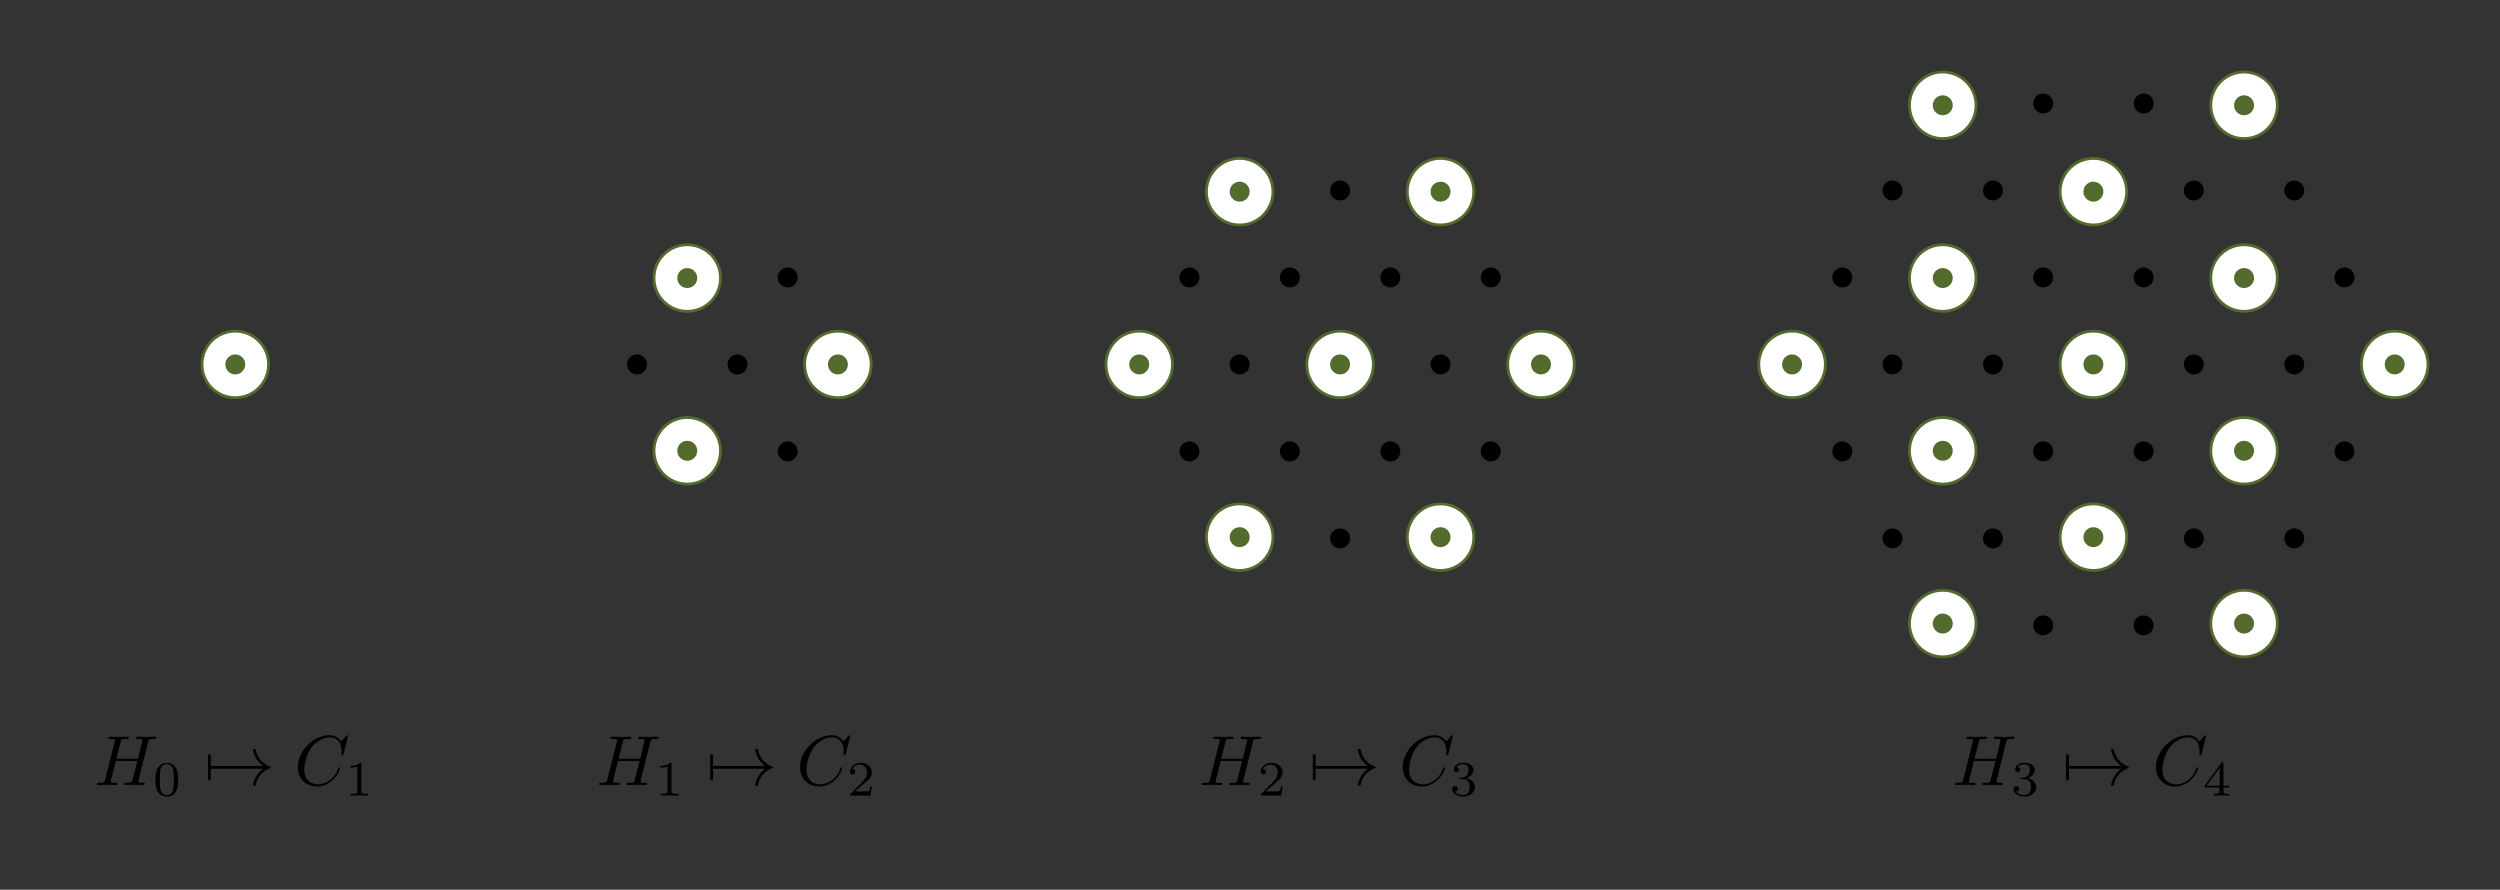 <?xml version="1.0" encoding="UTF-8"?>
<svg xmlns="http://www.w3.org/2000/svg" xmlns:xlink="http://www.w3.org/1999/xlink" width="352.785" height="125.552" viewBox="0 0 352.785 125.552">
<rect x="0" y="0" width="352.785" height="125.552" fill="#333333" stroke="none"/>
<defs>
<g>
<g id="glyph-0-0">
<path d="M 7.609 -6.047 C 7.703 -6.406 7.719 -6.5 8.438 -6.5 C 8.703 -6.5 8.781 -6.5 8.781 -6.703 C 8.781 -6.812 8.672 -6.812 8.641 -6.812 C 8.359 -6.812 7.641 -6.781 7.359 -6.781 C 7.078 -6.781 6.375 -6.812 6.078 -6.812 C 6 -6.812 5.891 -6.812 5.891 -6.609 C 5.891 -6.5 5.984 -6.5 6.172 -6.5 C 6.188 -6.5 6.375 -6.5 6.547 -6.484 C 6.734 -6.453 6.812 -6.453 6.812 -6.312 C 6.812 -6.281 6.812 -6.266 6.781 -6.125 L 6.188 -3.703 L 3.141 -3.703 L 3.734 -6.047 C 3.812 -6.406 3.844 -6.5 4.562 -6.5 C 4.828 -6.5 4.906 -6.5 4.906 -6.703 C 4.906 -6.812 4.797 -6.812 4.766 -6.812 C 4.484 -6.812 3.766 -6.781 3.484 -6.781 C 3.203 -6.781 2.5 -6.812 2.203 -6.812 C 2.125 -6.812 2.016 -6.812 2.016 -6.609 C 2.016 -6.5 2.109 -6.5 2.297 -6.5 C 2.312 -6.5 2.5 -6.5 2.672 -6.484 C 2.844 -6.453 2.938 -6.453 2.938 -6.312 C 2.938 -6.281 2.938 -6.25 2.906 -6.125 L 1.562 -0.781 C 1.469 -0.391 1.453 -0.312 0.656 -0.312 C 0.484 -0.312 0.391 -0.312 0.391 -0.109 C 0.391 0 0.516 0 0.531 0 C 0.812 0 1.516 -0.031 1.797 -0.031 C 2 -0.031 2.219 -0.016 2.438 -0.016 C 2.656 -0.016 2.875 0 3.078 0 C 3.156 0 3.281 0 3.281 -0.203 C 3.281 -0.312 3.188 -0.312 3 -0.312 C 2.625 -0.312 2.359 -0.312 2.359 -0.484 C 2.359 -0.547 2.375 -0.594 2.375 -0.656 L 3.062 -3.391 L 6.094 -3.391 C 5.688 -1.734 5.453 -0.781 5.406 -0.641 C 5.312 -0.312 5.125 -0.312 4.5 -0.312 C 4.359 -0.312 4.266 -0.312 4.266 -0.109 C 4.266 0 4.391 0 4.406 0 C 4.688 0 5.391 -0.031 5.672 -0.031 C 5.875 -0.031 6.094 -0.016 6.312 -0.016 C 6.531 -0.016 6.75 0 6.953 0 C 7.031 0 7.156 0 7.156 -0.203 C 7.156 -0.312 7.062 -0.312 6.875 -0.312 C 6.516 -0.312 6.234 -0.312 6.234 -0.484 C 6.234 -0.547 6.25 -0.594 6.266 -0.656 Z M 7.609 -6.047 "/>
</g>
<g id="glyph-0-1">
<path d="M 7.578 -6.922 C 7.578 -6.953 7.562 -7.031 7.469 -7.031 C 7.438 -7.031 7.422 -7.016 7.312 -6.906 L 6.625 -6.141 C 6.531 -6.281 6.078 -7.031 4.969 -7.031 C 2.734 -7.031 0.5 -4.828 0.5 -2.516 C 0.5 -0.875 1.672 0.219 3.203 0.219 C 4.062 0.219 4.828 -0.172 5.359 -0.641 C 6.281 -1.453 6.453 -2.359 6.453 -2.391 C 6.453 -2.5 6.344 -2.5 6.328 -2.5 C 6.266 -2.5 6.219 -2.469 6.203 -2.391 C 6.109 -2.109 5.875 -1.391 5.188 -0.812 C 4.5 -0.266 3.875 -0.094 3.359 -0.094 C 2.469 -0.094 1.406 -0.609 1.406 -2.156 C 1.406 -2.734 1.609 -4.344 2.609 -5.516 C 3.219 -6.219 4.156 -6.719 5.047 -6.719 C 6.062 -6.719 6.656 -5.953 6.656 -4.797 C 6.656 -4.391 6.625 -4.391 6.625 -4.281 C 6.625 -4.188 6.734 -4.188 6.766 -4.188 C 6.891 -4.188 6.891 -4.203 6.953 -4.391 Z M 7.578 -6.922 "/>
</g>
<g id="glyph-1-0">
<path d="M 3.594 -2.219 C 3.594 -2.984 3.5 -3.547 3.188 -4.031 C 2.969 -4.344 2.531 -4.625 1.984 -4.625 C 0.359 -4.625 0.359 -2.719 0.359 -2.219 C 0.359 -1.719 0.359 0.141 1.984 0.141 C 3.594 0.141 3.594 -1.719 3.594 -2.219 Z M 1.984 -0.062 C 1.656 -0.062 1.234 -0.25 1.094 -0.812 C 1 -1.219 1 -1.797 1 -2.312 C 1 -2.828 1 -3.359 1.094 -3.734 C 1.25 -4.281 1.688 -4.438 1.984 -4.438 C 2.359 -4.438 2.719 -4.203 2.844 -3.797 C 2.953 -3.422 2.969 -2.922 2.969 -2.312 C 2.969 -1.797 2.969 -1.281 2.875 -0.844 C 2.734 -0.203 2.266 -0.062 1.984 -0.062 Z M 1.984 -0.062 "/>
</g>
<g id="glyph-1-1">
<path d="M 2.328 -4.438 C 2.328 -4.625 2.328 -4.625 2.125 -4.625 C 1.672 -4.188 1.047 -4.188 0.766 -4.188 L 0.766 -3.938 C 0.922 -3.938 1.391 -3.938 1.766 -4.125 L 1.766 -0.578 C 1.766 -0.344 1.766 -0.25 1.078 -0.25 L 0.812 -0.25 L 0.812 0 C 0.938 0 1.797 -0.031 2.047 -0.031 C 2.266 -0.031 3.141 0 3.297 0 L 3.297 -0.25 L 3.031 -0.25 C 2.328 -0.25 2.328 -0.344 2.328 -0.578 Z M 2.328 -4.438 "/>
</g>
<g id="glyph-1-2">
<path d="M 3.516 -1.266 L 3.281 -1.266 C 3.266 -1.109 3.188 -0.703 3.094 -0.641 C 3.047 -0.594 2.516 -0.594 2.406 -0.594 L 1.125 -0.594 C 1.859 -1.234 2.109 -1.438 2.516 -1.766 C 3.031 -2.172 3.516 -2.609 3.516 -3.266 C 3.516 -4.109 2.781 -4.625 1.891 -4.625 C 1.031 -4.625 0.438 -4.016 0.438 -3.375 C 0.438 -3.031 0.734 -2.984 0.812 -2.984 C 0.969 -2.984 1.172 -3.109 1.172 -3.359 C 1.172 -3.484 1.125 -3.734 0.766 -3.734 C 0.984 -4.219 1.453 -4.375 1.781 -4.375 C 2.484 -4.375 2.844 -3.828 2.844 -3.266 C 2.844 -2.656 2.406 -2.188 2.188 -1.938 L 0.516 -0.266 C 0.438 -0.203 0.438 -0.188 0.438 0 L 3.312 0 Z M 3.516 -1.266 "/>
</g>
<g id="glyph-1-3">
<path d="M 1.906 -2.328 C 2.453 -2.328 2.844 -1.953 2.844 -1.203 C 2.844 -0.344 2.328 -0.078 1.938 -0.078 C 1.656 -0.078 1.031 -0.156 0.75 -0.578 C 1.078 -0.578 1.156 -0.812 1.156 -0.969 C 1.156 -1.188 0.984 -1.344 0.766 -1.344 C 0.578 -1.344 0.375 -1.219 0.375 -0.938 C 0.375 -0.281 1.094 0.141 1.938 0.141 C 2.906 0.141 3.578 -0.516 3.578 -1.203 C 3.578 -1.75 3.141 -2.297 2.375 -2.453 C 3.094 -2.719 3.359 -3.234 3.359 -3.672 C 3.359 -4.219 2.734 -4.625 1.953 -4.625 C 1.188 -4.625 0.594 -4.25 0.594 -3.688 C 0.594 -3.453 0.75 -3.328 0.953 -3.328 C 1.172 -3.328 1.312 -3.484 1.312 -3.672 C 1.312 -3.875 1.172 -4.031 0.953 -4.047 C 1.203 -4.344 1.672 -4.422 1.938 -4.422 C 2.25 -4.422 2.688 -4.266 2.688 -3.672 C 2.688 -3.375 2.594 -3.047 2.406 -2.844 C 2.188 -2.578 1.984 -2.562 1.641 -2.531 C 1.469 -2.516 1.453 -2.516 1.422 -2.516 C 1.406 -2.516 1.344 -2.5 1.344 -2.422 C 1.344 -2.328 1.406 -2.328 1.531 -2.328 Z M 1.906 -2.328 "/>
</g>
<g id="glyph-1-4">
<path d="M 3.688 -1.141 L 3.688 -1.391 L 2.906 -1.391 L 2.906 -4.5 C 2.906 -4.641 2.906 -4.703 2.766 -4.703 C 2.672 -4.703 2.641 -4.703 2.578 -4.594 L 0.266 -1.391 L 0.266 -1.141 L 2.328 -1.141 L 2.328 -0.578 C 2.328 -0.328 2.328 -0.25 1.75 -0.25 L 1.562 -0.25 L 1.562 0 C 1.922 -0.016 2.359 -0.031 2.609 -0.031 C 2.875 -0.031 3.312 -0.016 3.672 0 L 3.672 -0.25 L 3.484 -0.25 C 2.906 -0.25 2.906 -0.328 2.906 -0.578 L 2.906 -1.141 Z M 2.375 -3.938 L 2.375 -1.391 L 0.531 -1.391 Z M 2.375 -3.938 "/>
</g>
<g id="glyph-2-0">
<path d="M 0.953 -2.297 C 1 -2.297 1.219 -2.297 1.219 -2.5 C 1.219 -2.688 1 -2.688 0.953 -2.688 L 0.953 -4 C 0.953 -4.156 0.953 -4.344 0.75 -4.344 C 0.547 -4.344 0.547 -4.156 0.547 -4 L 0.547 -0.984 C 0.547 -0.828 0.547 -0.641 0.75 -0.641 C 0.953 -0.641 0.953 -0.828 0.953 -0.984 Z M 0.953 -2.297 "/>
</g>
<g id="glyph-2-1">
<path d="M 8.312 -2.297 C 7.766 -1.875 7.5 -1.469 7.422 -1.328 C 6.969 -0.641 6.891 -0.016 6.891 -0.016 C 6.891 0.109 7.016 0.109 7.094 0.109 C 7.25 0.109 7.266 0.094 7.312 -0.094 C 7.531 -1.062 8.125 -1.906 9.25 -2.359 C 9.375 -2.406 9.406 -2.422 9.406 -2.5 C 9.406 -2.562 9.344 -2.594 9.328 -2.609 C 8.875 -2.766 7.672 -3.266 7.297 -4.938 C 7.266 -5.062 7.25 -5.094 7.094 -5.094 C 7.016 -5.094 6.891 -5.094 6.891 -4.969 C 6.891 -4.953 6.984 -4.328 7.391 -3.656 C 7.594 -3.359 7.891 -3.016 8.312 -2.688 L 0.906 -2.688 C 0.734 -2.688 0.547 -2.688 0.547 -2.5 C 0.547 -2.297 0.734 -2.297 0.906 -2.297 Z M 8.312 -2.297 "/>
</g>
</g>
</defs>
<path fill-rule="nonzero" fill="rgb(0%, 0%, 0%)" fill-opacity="1" d="M 34.609 51.426 C 34.609 50.648 33.98 50.016 33.199 50.016 C 32.422 50.016 31.793 50.648 31.793 51.426 C 31.793 52.203 32.422 52.836 33.199 52.836 C 33.98 52.836 34.609 52.203 34.609 51.426 Z M 34.609 51.426 "/>
<path fill-rule="nonzero" fill="rgb(0%, 0%, 0%)" fill-opacity="1" d="M 105.477 51.426 C 105.477 50.648 104.844 50.016 104.066 50.016 C 103.289 50.016 102.66 50.648 102.66 51.426 C 102.66 52.203 103.289 52.836 104.066 52.836 C 104.844 52.836 105.477 52.203 105.477 51.426 Z M 105.477 51.426 "/>
<path fill-rule="nonzero" fill="rgb(0%, 0%, 0%)" fill-opacity="1" d="M 119.648 51.426 C 119.648 50.648 119.02 50.016 118.242 50.016 C 117.461 50.016 116.832 50.648 116.832 51.426 C 116.832 52.203 117.461 52.836 118.242 52.836 C 119.02 52.836 119.648 52.203 119.648 51.426 Z M 119.648 51.426 "/>
<path fill-rule="nonzero" fill="rgb(0%, 0%, 0%)" fill-opacity="1" d="M 112.562 39.152 C 112.562 38.371 111.934 37.742 111.152 37.742 C 110.375 37.742 109.746 38.371 109.746 39.152 C 109.746 39.93 110.375 40.559 111.152 40.559 C 111.934 40.559 112.562 39.93 112.562 39.152 Z M 112.562 39.152 "/>
<path fill-rule="nonzero" fill="rgb(0%, 0%, 0%)" fill-opacity="1" d="M 98.391 39.152 C 98.391 38.371 97.758 37.742 96.98 37.742 C 96.203 37.742 95.57 38.371 95.57 39.152 C 95.57 39.93 96.203 40.559 96.98 40.559 C 97.758 40.559 98.391 39.93 98.391 39.152 Z M 98.391 39.152 "/>
<path fill-rule="nonzero" fill="rgb(0%, 0%, 0%)" fill-opacity="1" d="M 91.305 51.426 C 91.305 50.648 90.672 50.016 89.895 50.016 C 89.117 50.016 88.484 50.648 88.484 51.426 C 88.484 52.203 89.117 52.836 89.895 52.836 C 90.672 52.836 91.305 52.203 91.305 51.426 Z M 91.305 51.426 "/>
<path fill-rule="nonzero" fill="rgb(0%, 0%, 0%)" fill-opacity="1" d="M 98.391 63.699 C 98.391 62.922 97.758 62.289 96.98 62.289 C 96.203 62.289 95.57 62.922 95.57 63.699 C 95.57 64.477 96.203 65.109 96.98 65.109 C 97.758 65.109 98.391 64.477 98.391 63.699 Z M 98.391 63.699 "/>
<path fill-rule="nonzero" fill="rgb(0%, 0%, 0%)" fill-opacity="1" d="M 112.562 63.699 C 112.562 62.922 111.934 62.289 111.152 62.289 C 110.375 62.289 109.746 62.922 109.746 63.699 C 109.746 64.477 110.375 65.109 111.152 65.109 C 111.934 65.109 112.562 64.477 112.562 63.699 Z M 112.562 63.699 "/>
<path fill-rule="nonzero" fill="rgb(0%, 0%, 0%)" fill-opacity="1" d="M 190.516 51.426 C 190.516 50.648 189.887 50.016 189.109 50.016 C 188.328 50.016 187.699 50.648 187.699 51.426 C 187.699 52.203 188.328 52.836 189.109 52.836 C 189.887 52.836 190.516 52.203 190.516 51.426 Z M 190.516 51.426 "/>
<path fill-rule="nonzero" fill="rgb(0%, 0%, 0%)" fill-opacity="1" d="M 204.691 51.426 C 204.691 50.648 204.059 50.016 203.281 50.016 C 202.504 50.016 201.871 50.648 201.871 51.426 C 201.871 52.203 202.504 52.836 203.281 52.836 C 204.059 52.836 204.691 52.203 204.691 51.426 Z M 204.691 51.426 "/>
<path fill-rule="nonzero" fill="rgb(0%, 0%, 0%)" fill-opacity="1" d="M 197.605 39.152 C 197.605 38.371 196.973 37.742 196.195 37.742 C 195.418 37.742 194.785 38.371 194.785 39.152 C 194.785 39.93 195.418 40.559 196.195 40.559 C 196.973 40.559 197.605 39.93 197.605 39.152 Z M 197.605 39.152 "/>
<path fill-rule="nonzero" fill="rgb(0%, 0%, 0%)" fill-opacity="1" d="M 183.43 39.152 C 183.43 38.371 182.801 37.742 182.02 37.742 C 181.242 37.742 180.613 38.371 180.613 39.152 C 180.613 39.93 181.242 40.559 182.02 40.559 C 182.801 40.559 183.43 39.93 183.43 39.152 Z M 183.43 39.152 "/>
<path fill-rule="nonzero" fill="rgb(0%, 0%, 0%)" fill-opacity="1" d="M 176.344 51.426 C 176.344 50.648 175.711 50.016 174.934 50.016 C 174.156 50.016 173.523 50.648 173.523 51.426 C 173.523 52.203 174.156 52.836 174.934 52.836 C 175.711 52.836 176.344 52.203 176.344 51.426 Z M 176.344 51.426 "/>
<path fill-rule="nonzero" fill="rgb(0%, 0%, 0%)" fill-opacity="1" d="M 183.43 63.699 C 183.43 62.922 182.801 62.289 182.02 62.289 C 181.242 62.289 180.613 62.922 180.613 63.699 C 180.613 64.477 181.242 65.109 182.02 65.109 C 182.801 65.109 183.43 64.477 183.43 63.699 Z M 183.43 63.699 "/>
<path fill-rule="nonzero" fill="rgb(0%, 0%, 0%)" fill-opacity="1" d="M 197.605 63.699 C 197.605 62.922 196.973 62.289 196.195 62.289 C 195.418 62.289 194.785 62.922 194.785 63.699 C 194.785 64.477 195.418 65.109 196.195 65.109 C 196.973 65.109 197.605 64.477 197.605 63.699 Z M 197.605 63.699 "/>
<path fill-rule="nonzero" fill="rgb(0%, 0%, 0%)" fill-opacity="1" d="M 218.863 51.426 C 218.863 50.648 218.234 50.016 217.453 50.016 C 216.676 50.016 216.047 50.648 216.047 51.426 C 216.047 52.203 216.676 52.836 217.453 52.836 C 218.234 52.836 218.863 52.203 218.863 51.426 Z M 218.863 51.426 "/>
<path fill-rule="nonzero" fill="rgb(0%, 0%, 0%)" fill-opacity="1" d="M 211.777 39.152 C 211.777 38.371 211.145 37.742 210.367 37.742 C 209.59 37.742 208.957 38.371 208.957 39.152 C 208.957 39.93 209.59 40.559 210.367 40.559 C 211.145 40.559 211.777 39.93 211.777 39.152 Z M 211.777 39.152 "/>
<path fill-rule="nonzero" fill="rgb(0%, 0%, 0%)" fill-opacity="1" d="M 204.691 26.875 C 204.691 26.098 204.059 25.469 203.281 25.469 C 202.504 25.469 201.871 26.098 201.871 26.875 C 201.871 27.652 202.504 28.285 203.281 28.285 C 204.059 28.285 204.691 27.652 204.691 26.875 Z M 204.691 26.875 "/>
<path fill-rule="nonzero" fill="rgb(0%, 0%, 0%)" fill-opacity="1" d="M 190.516 26.875 C 190.516 26.098 189.887 25.469 189.109 25.469 C 188.328 25.469 187.699 26.098 187.699 26.875 C 187.699 27.652 188.328 28.285 189.109 28.285 C 189.887 28.285 190.516 27.652 190.516 26.875 Z M 190.516 26.875 "/>
<path fill-rule="nonzero" fill="rgb(0%, 0%, 0%)" fill-opacity="1" d="M 176.344 26.875 C 176.344 26.098 175.711 25.469 174.934 25.469 C 174.156 25.469 173.523 26.098 173.523 26.875 C 173.523 27.652 174.156 28.285 174.934 28.285 C 175.711 28.285 176.344 27.652 176.344 26.875 Z M 176.344 26.875 "/>
<path fill-rule="nonzero" fill="rgb(0%, 0%, 0%)" fill-opacity="1" d="M 169.258 39.152 C 169.258 38.371 168.625 37.742 167.848 37.742 C 167.07 37.742 166.438 38.371 166.438 39.152 C 166.438 39.93 167.07 40.559 167.848 40.559 C 168.625 40.559 169.258 39.93 169.258 39.152 Z M 169.258 39.152 "/>
<path fill-rule="nonzero" fill="rgb(0%, 0%, 0%)" fill-opacity="1" d="M 162.172 51.426 C 162.172 50.648 161.539 50.016 160.762 50.016 C 159.984 50.016 159.352 50.648 159.352 51.426 C 159.352 52.203 159.984 52.836 160.762 52.836 C 161.539 52.836 162.172 52.203 162.172 51.426 Z M 162.172 51.426 "/>
<path fill-rule="nonzero" fill="rgb(0%, 0%, 0%)" fill-opacity="1" d="M 169.258 63.699 C 169.258 62.922 168.625 62.289 167.848 62.289 C 167.07 62.289 166.438 62.922 166.438 63.699 C 166.438 64.477 167.07 65.109 167.848 65.109 C 168.625 65.109 169.258 64.477 169.258 63.699 Z M 169.258 63.699 "/>
<path fill-rule="nonzero" fill="rgb(0%, 0%, 0%)" fill-opacity="1" d="M 176.344 75.973 C 176.344 75.195 175.711 74.566 174.934 74.566 C 174.156 74.566 173.523 75.195 173.523 75.973 C 173.523 76.754 174.156 77.383 174.934 77.383 C 175.711 77.383 176.344 76.754 176.344 75.973 Z M 176.344 75.973 "/>
<path fill-rule="nonzero" fill="rgb(0%, 0%, 0%)" fill-opacity="1" d="M 190.516 75.973 C 190.516 75.195 189.887 74.566 189.109 74.566 C 188.328 74.566 187.699 75.195 187.699 75.973 C 187.699 76.754 188.328 77.383 189.109 77.383 C 189.887 77.383 190.516 76.754 190.516 75.973 Z M 190.516 75.973 "/>
<path fill-rule="nonzero" fill="rgb(0%, 0%, 0%)" fill-opacity="1" d="M 204.691 75.973 C 204.691 75.195 204.059 74.566 203.281 74.566 C 202.504 74.566 201.871 75.195 201.871 75.973 C 201.871 76.754 202.504 77.383 203.281 77.383 C 204.059 77.383 204.691 76.754 204.691 75.973 Z M 204.691 75.973 "/>
<path fill-rule="nonzero" fill="rgb(0%, 0%, 0%)" fill-opacity="1" d="M 211.777 63.699 C 211.777 62.922 211.145 62.289 210.367 62.289 C 209.59 62.289 208.957 62.922 208.957 63.699 C 208.957 64.477 209.59 65.109 210.367 65.109 C 211.145 65.109 211.777 64.477 211.777 63.699 Z M 211.777 63.699 "/>
<path fill-rule="nonzero" fill="rgb(0%, 0%, 0%)" fill-opacity="1" d="M 296.816 51.426 C 296.816 50.648 296.188 50.016 295.41 50.016 C 294.629 50.016 294 50.648 294 51.426 C 294 52.203 294.629 52.836 295.41 52.836 C 296.188 52.836 296.816 52.203 296.816 51.426 Z M 296.816 51.426 "/>
<path fill-rule="nonzero" fill="rgb(0%, 0%, 0%)" fill-opacity="1" d="M 310.992 51.426 C 310.992 50.648 310.359 50.016 309.582 50.016 C 308.805 50.016 308.172 50.648 308.172 51.426 C 308.172 52.203 308.805 52.836 309.582 52.836 C 310.359 52.836 310.992 52.203 310.992 51.426 Z M 310.992 51.426 "/>
<path fill-rule="nonzero" fill="rgb(0%, 0%, 0%)" fill-opacity="1" d="M 303.902 39.152 C 303.902 38.371 303.273 37.742 302.496 37.742 C 301.719 37.742 301.086 38.371 301.086 39.152 C 301.086 39.93 301.719 40.559 302.496 40.559 C 303.273 40.559 303.902 39.93 303.902 39.152 Z M 303.902 39.152 "/>
<path fill-rule="nonzero" fill="rgb(0%, 0%, 0%)" fill-opacity="1" d="M 289.73 39.152 C 289.73 38.371 289.102 37.742 288.32 37.742 C 287.543 37.742 286.914 38.371 286.914 39.152 C 286.914 39.93 287.543 40.559 288.32 40.559 C 289.102 40.559 289.73 39.93 289.73 39.152 Z M 289.73 39.152 "/>
<path fill-rule="nonzero" fill="rgb(0%, 0%, 0%)" fill-opacity="1" d="M 282.645 51.426 C 282.645 50.648 282.012 50.016 281.234 50.016 C 280.457 50.016 279.824 50.648 279.824 51.426 C 279.824 52.203 280.457 52.836 281.234 52.836 C 282.012 52.836 282.645 52.203 282.645 51.426 Z M 282.645 51.426 "/>
<path fill-rule="nonzero" fill="rgb(0%, 0%, 0%)" fill-opacity="1" d="M 289.73 63.699 C 289.73 62.922 289.102 62.289 288.32 62.289 C 287.543 62.289 286.914 62.922 286.914 63.699 C 286.914 64.477 287.543 65.109 288.32 65.109 C 289.102 65.109 289.73 64.477 289.73 63.699 Z M 289.73 63.699 "/>
<path fill-rule="nonzero" fill="rgb(0%, 0%, 0%)" fill-opacity="1" d="M 303.902 63.699 C 303.902 62.922 303.273 62.289 302.496 62.289 C 301.719 62.289 301.086 62.922 301.086 63.699 C 301.086 64.477 301.719 65.109 302.496 65.109 C 303.273 65.109 303.902 64.477 303.902 63.699 Z M 303.902 63.699 "/>
<path fill-rule="nonzero" fill="rgb(0%, 0%, 0%)" fill-opacity="1" d="M 325.164 51.426 C 325.164 50.648 324.535 50.016 323.754 50.016 C 322.977 50.016 322.348 50.648 322.348 51.426 C 322.348 52.203 322.977 52.836 323.754 52.836 C 324.535 52.836 325.164 52.203 325.164 51.426 Z M 325.164 51.426 "/>
<path fill-rule="nonzero" fill="rgb(0%, 0%, 0%)" fill-opacity="1" d="M 318.078 39.152 C 318.078 38.371 317.445 37.742 316.668 37.742 C 315.891 37.742 315.258 38.371 315.258 39.152 C 315.258 39.93 315.891 40.559 316.668 40.559 C 317.445 40.559 318.078 39.93 318.078 39.152 Z M 318.078 39.152 "/>
<path fill-rule="nonzero" fill="rgb(0%, 0%, 0%)" fill-opacity="1" d="M 310.992 26.875 C 310.992 26.098 310.359 25.469 309.582 25.469 C 308.805 25.469 308.172 26.098 308.172 26.875 C 308.172 27.652 308.805 28.285 309.582 28.285 C 310.359 28.285 310.992 27.652 310.992 26.875 Z M 310.992 26.875 "/>
<path fill-rule="nonzero" fill="rgb(0%, 0%, 0%)" fill-opacity="1" d="M 296.816 26.875 C 296.816 26.098 296.188 25.469 295.41 25.469 C 294.629 25.469 294 26.098 294 26.875 C 294 27.652 294.629 28.285 295.41 28.285 C 296.188 28.285 296.816 27.652 296.816 26.875 Z M 296.816 26.875 "/>
<path fill-rule="nonzero" fill="rgb(0%, 0%, 0%)" fill-opacity="1" d="M 282.645 26.875 C 282.645 26.098 282.012 25.469 281.234 25.469 C 280.457 25.469 279.824 26.098 279.824 26.875 C 279.824 27.652 280.457 28.285 281.234 28.285 C 282.012 28.285 282.645 27.652 282.645 26.875 Z M 282.645 26.875 "/>
<path fill-rule="nonzero" fill="rgb(0%, 0%, 0%)" fill-opacity="1" d="M 275.559 39.152 C 275.559 38.371 274.926 37.742 274.148 37.742 C 273.371 37.742 272.738 38.371 272.738 39.152 C 272.738 39.93 273.371 40.559 274.148 40.559 C 274.926 40.559 275.559 39.93 275.559 39.152 Z M 275.559 39.152 "/>
<path fill-rule="nonzero" fill="rgb(0%, 0%, 0%)" fill-opacity="1" d="M 268.469 51.426 C 268.469 50.648 267.84 50.016 267.062 50.016 C 266.285 50.016 265.652 50.648 265.652 51.426 C 265.652 52.203 266.285 52.836 267.062 52.836 C 267.84 52.836 268.469 52.203 268.469 51.426 Z M 268.469 51.426 "/>
<path fill-rule="nonzero" fill="rgb(0%, 0%, 0%)" fill-opacity="1" d="M 275.559 63.699 C 275.559 62.922 274.926 62.289 274.148 62.289 C 273.371 62.289 272.738 62.922 272.738 63.699 C 272.738 64.477 273.371 65.109 274.148 65.109 C 274.926 65.109 275.559 64.477 275.559 63.699 Z M 275.559 63.699 "/>
<path fill-rule="nonzero" fill="rgb(0%, 0%, 0%)" fill-opacity="1" d="M 282.645 75.973 C 282.645 75.195 282.012 74.566 281.234 74.566 C 280.457 74.566 279.824 75.195 279.824 75.973 C 279.824 76.754 280.457 77.383 281.234 77.383 C 282.012 77.383 282.645 76.754 282.645 75.973 Z M 282.645 75.973 "/>
<path fill-rule="nonzero" fill="rgb(0%, 0%, 0%)" fill-opacity="1" d="M 296.816 75.973 C 296.816 75.195 296.188 74.566 295.41 74.566 C 294.629 74.566 294 75.195 294 75.973 C 294 76.754 294.629 77.383 295.41 77.383 C 296.188 77.383 296.816 76.754 296.816 75.973 Z M 296.816 75.973 "/>
<path fill-rule="nonzero" fill="rgb(0%, 0%, 0%)" fill-opacity="1" d="M 310.992 75.973 C 310.992 75.195 310.359 74.566 309.582 74.566 C 308.805 74.566 308.172 75.195 308.172 75.973 C 308.172 76.754 308.805 77.383 309.582 77.383 C 310.359 77.383 310.992 76.754 310.992 75.973 Z M 310.992 75.973 "/>
<path fill-rule="nonzero" fill="rgb(0%, 0%, 0%)" fill-opacity="1" d="M 318.078 63.699 C 318.078 62.922 317.445 62.289 316.668 62.289 C 315.891 62.289 315.258 62.922 315.258 63.699 C 315.258 64.477 315.891 65.109 316.668 65.109 C 317.445 65.109 318.078 64.477 318.078 63.699 Z M 318.078 63.699 "/>
<path fill-rule="nonzero" fill="rgb(0%, 0%, 0%)" fill-opacity="1" d="M 339.336 51.426 C 339.336 50.648 338.707 50.016 337.93 50.016 C 337.148 50.016 336.52 50.648 336.52 51.426 C 336.52 52.203 337.148 52.836 337.93 52.836 C 338.707 52.836 339.336 52.203 339.336 51.426 Z M 339.336 51.426 "/>
<path fill-rule="nonzero" fill="rgb(0%, 0%, 0%)" fill-opacity="1" d="M 332.25 39.152 C 332.25 38.371 331.621 37.742 330.844 37.742 C 330.062 37.742 329.434 38.371 329.434 39.152 C 329.434 39.93 330.062 40.559 330.844 40.559 C 331.621 40.559 332.25 39.93 332.25 39.152 Z M 332.25 39.152 "/>
<path fill-rule="nonzero" fill="rgb(0%, 0%, 0%)" fill-opacity="1" d="M 325.164 26.875 C 325.164 26.098 324.535 25.469 323.754 25.469 C 322.977 25.469 322.348 26.098 322.348 26.875 C 322.348 27.656 322.977 28.285 323.754 28.285 C 324.535 28.285 325.164 27.656 325.164 26.875 Z M 325.164 26.875 "/>
<path fill-rule="nonzero" fill="rgb(0%, 0%, 0%)" fill-opacity="1" d="M 318.078 14.602 C 318.078 13.824 317.445 13.191 316.668 13.191 C 315.891 13.191 315.258 13.824 315.258 14.602 C 315.258 15.379 315.891 16.012 316.668 16.012 C 317.445 16.012 318.078 15.379 318.078 14.602 Z M 318.078 14.602 "/>
<path fill-rule="nonzero" fill="rgb(0%, 0%, 0%)" fill-opacity="1" d="M 303.906 14.602 C 303.906 13.824 303.273 13.191 302.496 13.191 C 301.719 13.191 301.086 13.824 301.086 14.602 C 301.086 15.379 301.719 16.012 302.496 16.012 C 303.273 16.012 303.906 15.379 303.906 14.602 Z M 303.906 14.602 "/>
<path fill-rule="nonzero" fill="rgb(0%, 0%, 0%)" fill-opacity="1" d="M 289.73 14.602 C 289.73 13.824 289.102 13.191 288.32 13.191 C 287.543 13.191 286.914 13.824 286.914 14.602 C 286.914 15.379 287.543 16.012 288.32 16.012 C 289.102 16.012 289.73 15.379 289.73 14.602 Z M 289.73 14.602 "/>
<path fill-rule="nonzero" fill="rgb(0%, 0%, 0%)" fill-opacity="1" d="M 275.559 14.602 C 275.559 13.824 274.926 13.191 274.148 13.191 C 273.371 13.191 272.738 13.824 272.738 14.602 C 272.738 15.379 273.371 16.012 274.148 16.012 C 274.926 16.012 275.559 15.379 275.559 14.602 Z M 275.559 14.602 "/>
<path fill-rule="nonzero" fill="rgb(0%, 0%, 0%)" fill-opacity="1" d="M 268.469 26.875 C 268.469 26.098 267.84 25.465 267.062 25.465 C 266.285 25.465 265.652 26.098 265.652 26.875 C 265.652 27.652 266.285 28.285 267.062 28.285 C 267.84 28.285 268.469 27.652 268.469 26.875 Z M 268.469 26.875 "/>
<path fill-rule="nonzero" fill="rgb(0%, 0%, 0%)" fill-opacity="1" d="M 261.383 39.148 C 261.383 38.371 260.754 37.742 259.977 37.742 C 259.195 37.742 258.566 38.371 258.566 39.148 C 258.566 39.93 259.195 40.559 259.977 40.559 C 260.754 40.559 261.383 39.93 261.383 39.148 Z M 261.383 39.148 "/>
<path fill-rule="nonzero" fill="rgb(0%, 0%, 0%)" fill-opacity="1" d="M 254.297 51.426 C 254.297 50.648 253.668 50.016 252.887 50.016 C 252.109 50.016 251.48 50.648 251.48 51.426 C 251.48 52.203 252.109 52.836 252.887 52.836 C 253.668 52.836 254.297 52.203 254.297 51.426 Z M 254.297 51.426 "/>
<path fill-rule="nonzero" fill="rgb(0%, 0%, 0%)" fill-opacity="1" d="M 261.383 63.699 C 261.383 62.922 260.754 62.289 259.977 62.289 C 259.195 62.289 258.566 62.922 258.566 63.699 C 258.566 64.477 259.195 65.109 259.977 65.109 C 260.754 65.109 261.383 64.477 261.383 63.699 Z M 261.383 63.699 "/>
<path fill-rule="nonzero" fill="rgb(0%, 0%, 0%)" fill-opacity="1" d="M 268.469 75.973 C 268.469 75.195 267.84 74.566 267.062 74.566 C 266.281 74.566 265.652 75.195 265.652 75.973 C 265.652 76.75 266.281 77.383 267.062 77.383 C 267.84 77.383 268.469 76.75 268.469 75.973 Z M 268.469 75.973 "/>
<path fill-rule="nonzero" fill="rgb(0%, 0%, 0%)" fill-opacity="1" d="M 275.559 88.25 C 275.559 87.469 274.926 86.84 274.148 86.84 C 273.371 86.84 272.738 87.469 272.738 88.25 C 272.738 89.027 273.371 89.656 274.148 89.656 C 274.926 89.656 275.559 89.027 275.559 88.25 Z M 275.559 88.25 "/>
<path fill-rule="nonzero" fill="rgb(0%, 0%, 0%)" fill-opacity="1" d="M 289.73 88.25 C 289.73 87.469 289.102 86.84 288.32 86.84 C 287.543 86.84 286.914 87.469 286.914 88.25 C 286.914 89.027 287.543 89.656 288.32 89.656 C 289.102 89.656 289.73 89.027 289.73 88.25 Z M 289.73 88.25 "/>
<path fill-rule="nonzero" fill="rgb(0%, 0%, 0%)" fill-opacity="1" d="M 303.902 88.25 C 303.902 87.469 303.273 86.84 302.496 86.84 C 301.715 86.84 301.086 87.469 301.086 88.25 C 301.086 89.027 301.715 89.656 302.496 89.656 C 303.273 89.656 303.902 89.027 303.902 88.25 Z M 303.902 88.25 "/>
<path fill-rule="nonzero" fill="rgb(0%, 0%, 0%)" fill-opacity="1" d="M 318.078 88.25 C 318.078 87.469 317.445 86.84 316.668 86.84 C 315.891 86.84 315.258 87.469 315.258 88.25 C 315.258 89.027 315.891 89.656 316.668 89.656 C 317.445 89.656 318.078 89.027 318.078 88.25 Z M 318.078 88.25 "/>
<path fill-rule="nonzero" fill="rgb(0%, 0%, 0%)" fill-opacity="1" d="M 325.164 75.973 C 325.164 75.195 324.535 74.566 323.754 74.566 C 322.977 74.566 322.348 75.195 322.348 75.973 C 322.348 76.754 322.977 77.383 323.754 77.383 C 324.535 77.383 325.164 76.754 325.164 75.973 Z M 325.164 75.973 "/>
<path fill-rule="nonzero" fill="rgb(0%, 0%, 0%)" fill-opacity="1" d="M 332.25 63.699 C 332.25 62.922 331.621 62.289 330.84 62.289 C 330.062 62.289 329.434 62.922 329.434 63.699 C 329.434 64.477 330.062 65.109 330.84 65.109 C 331.621 65.109 332.25 64.477 332.25 63.699 Z M 332.25 63.699 "/>
<path fill-rule="nonzero" fill="rgb(100%, 100%, 100%)" fill-opacity="1" stroke-width="0.399" stroke-linecap="butt" stroke-linejoin="miter" stroke="rgb(32.999%, 42%, 17.999%)" stroke-opacity="1" stroke-miterlimit="10" d="M -122.863 -0.001 C -122.863 2.593 -124.968 4.695 -127.562 4.695 C -130.156 4.695 -132.257 2.593 -132.257 -0.001 C -132.257 -2.595 -130.156 -4.696 -127.562 -4.696 C -124.968 -4.696 -122.863 -2.595 -122.863 -0.001 Z M -122.863 -0.001 " transform="matrix(1, 0, 0, -1, 160.761, 51.425)"/>
<path fill-rule="nonzero" fill="rgb(32.999%, 42%, 17.999%)" fill-opacity="1" d="M 34.609 51.426 C 34.609 50.648 33.98 50.016 33.199 50.016 C 32.422 50.016 31.793 50.648 31.793 51.426 C 31.793 52.203 32.422 52.836 33.199 52.836 C 33.98 52.836 34.609 52.203 34.609 51.426 Z M 34.609 51.426 "/>
<path fill-rule="nonzero" fill="rgb(100%, 100%, 100%)" fill-opacity="1" stroke-width="0.399" stroke-linecap="butt" stroke-linejoin="miter" stroke="rgb(32.999%, 42%, 17.999%)" stroke-opacity="1" stroke-miterlimit="10" d="M -37.824 -0.001 C -37.824 2.593 -39.925 4.695 -42.519 4.695 C -45.113 4.695 -47.218 2.593 -47.218 -0.001 C -47.218 -2.595 -45.113 -4.696 -42.519 -4.696 C -39.925 -4.696 -37.824 -2.595 -37.824 -0.001 Z M -37.824 -0.001 " transform="matrix(1, 0, 0, -1, 160.761, 51.425)"/>
<path fill-rule="nonzero" fill="rgb(32.999%, 42%, 17.999%)" fill-opacity="1" d="M 119.648 51.426 C 119.648 50.648 119.02 50.016 118.242 50.016 C 117.461 50.016 116.832 50.648 116.832 51.426 C 116.832 52.203 117.461 52.836 118.242 52.836 C 119.02 52.836 119.648 52.203 119.648 51.426 Z M 119.648 51.426 "/>
<path fill-rule="nonzero" fill="rgb(100%, 100%, 100%)" fill-opacity="1" stroke-width="0.399" stroke-linecap="butt" stroke-linejoin="miter" stroke="rgb(32.999%, 42%, 17.999%)" stroke-opacity="1" stroke-miterlimit="10" d="M -59.085 -12.188 C -59.085 -9.595 -61.187 -7.493 -63.781 -7.493 C -66.374 -7.493 -68.476 -9.595 -68.476 -12.188 C -68.476 -14.782 -66.374 -16.884 -63.781 -16.884 C -61.187 -16.884 -59.085 -14.782 -59.085 -12.188 Z M -59.085 -12.188 " transform="matrix(1, 0, 0, -1, 160.761, 51.425)"/>
<path fill-rule="nonzero" fill="rgb(32.999%, 42%, 17.999%)" fill-opacity="1" d="M 98.391 63.613 C 98.391 62.836 97.758 62.203 96.98 62.203 C 96.203 62.203 95.57 62.836 95.57 63.613 C 95.57 64.391 96.203 65.023 96.98 65.023 C 97.758 65.023 98.391 64.391 98.391 63.613 Z M 98.391 63.613 "/>
<path fill-rule="nonzero" fill="rgb(100%, 100%, 100%)" fill-opacity="1" stroke-width="0.399" stroke-linecap="butt" stroke-linejoin="miter" stroke="rgb(32.999%, 42%, 17.999%)" stroke-opacity="1" stroke-miterlimit="10" d="M -59.085 12.191 C -59.085 14.784 -61.187 16.886 -63.781 16.886 C -66.374 16.886 -68.476 14.784 -68.476 12.191 C -68.476 9.597 -66.374 7.491 -63.781 7.491 C -61.187 7.491 -59.085 9.597 -59.085 12.191 Z M -59.085 12.191 " transform="matrix(1, 0, 0, -1, 160.761, 51.425)"/>
<path fill-rule="nonzero" fill="rgb(32.999%, 42%, 17.999%)" fill-opacity="1" d="M 98.391 39.234 C 98.391 38.457 97.758 37.828 96.98 37.828 C 96.203 37.828 95.57 38.457 95.57 39.234 C 95.57 40.016 96.203 40.645 96.98 40.645 C 97.758 40.645 98.391 40.016 98.391 39.234 Z M 98.391 39.234 "/>
<path fill-rule="nonzero" fill="rgb(100%, 100%, 100%)" fill-opacity="1" stroke-width="0.399" stroke-linecap="butt" stroke-linejoin="miter" stroke="rgb(32.999%, 42%, 17.999%)" stroke-opacity="1" stroke-miterlimit="10" d="M 33.044 -0.001 C 33.044 2.593 30.942 4.695 28.348 4.695 C 25.755 4.695 23.649 2.593 23.649 -0.001 C 23.649 -2.595 25.755 -4.696 28.348 -4.696 C 30.942 -4.696 33.044 -2.595 33.044 -0.001 Z M 33.044 -0.001 " transform="matrix(1, 0, 0, -1, 160.761, 51.425)"/>
<path fill-rule="nonzero" fill="rgb(32.999%, 42%, 17.999%)" fill-opacity="1" d="M 190.516 51.426 C 190.516 50.648 189.887 50.016 189.109 50.016 C 188.328 50.016 187.699 50.648 187.699 51.426 C 187.699 52.203 188.328 52.836 189.109 52.836 C 189.887 52.836 190.516 52.203 190.516 51.426 Z M 190.516 51.426 "/>
<path fill-rule="nonzero" fill="rgb(100%, 100%, 100%)" fill-opacity="1" stroke-width="0.399" stroke-linecap="butt" stroke-linejoin="miter" stroke="rgb(32.999%, 42%, 17.999%)" stroke-opacity="1" stroke-miterlimit="10" d="M 61.391 -0.001 C 61.391 2.593 59.286 4.695 56.692 4.695 C 54.098 4.695 51.997 2.593 51.997 -0.001 C 51.997 -2.595 54.098 -4.696 56.692 -4.696 C 59.286 -4.696 61.391 -2.595 61.391 -0.001 Z M 61.391 -0.001 " transform="matrix(1, 0, 0, -1, 160.761, 51.425)"/>
<path fill-rule="nonzero" fill="rgb(32.999%, 42%, 17.999%)" fill-opacity="1" d="M 218.863 51.426 C 218.863 50.648 218.234 50.016 217.453 50.016 C 216.676 50.016 216.047 50.648 216.047 51.426 C 216.047 52.203 216.676 52.836 217.453 52.836 C 218.234 52.836 218.863 52.203 218.863 51.426 Z M 218.863 51.426 "/>
<path fill-rule="nonzero" fill="rgb(100%, 100%, 100%)" fill-opacity="1" stroke-width="0.399" stroke-linecap="butt" stroke-linejoin="miter" stroke="rgb(32.999%, 42%, 17.999%)" stroke-opacity="1" stroke-miterlimit="10" d="M 4.696 -0.001 C 4.696 2.593 2.594 4.695 0.001 4.695 C -2.593 4.695 -4.695 2.593 -4.695 -0.001 C -4.695 -2.595 -2.593 -4.696 0.001 -4.696 C 2.594 -4.696 4.696 -2.595 4.696 -0.001 Z M 4.696 -0.001 " transform="matrix(1, 0, 0, -1, 160.761, 51.425)"/>
<path fill-rule="nonzero" fill="rgb(32.999%, 42%, 17.999%)" fill-opacity="1" d="M 162.172 51.426 C 162.172 50.648 161.539 50.016 160.762 50.016 C 159.984 50.016 159.352 50.648 159.352 51.426 C 159.352 52.203 159.984 52.836 160.762 52.836 C 161.539 52.836 162.172 52.203 162.172 51.426 Z M 162.172 51.426 "/>
<path fill-rule="nonzero" fill="rgb(100%, 100%, 100%)" fill-opacity="1" stroke-width="0.399" stroke-linecap="butt" stroke-linejoin="miter" stroke="rgb(32.999%, 42%, 17.999%)" stroke-opacity="1" stroke-miterlimit="10" d="M 47.216 -24.38 C 47.216 -21.786 45.114 -19.68 42.52 -19.68 C 39.926 -19.68 37.825 -21.786 37.825 -24.38 C 37.825 -26.973 39.926 -29.075 42.52 -29.075 C 45.114 -29.075 47.216 -26.973 47.216 -24.38 Z M 47.216 -24.38 " transform="matrix(1, 0, 0, -1, 160.761, 51.425)"/>
<path fill-rule="nonzero" fill="rgb(32.999%, 42%, 17.999%)" fill-opacity="1" d="M 204.691 75.805 C 204.691 75.023 204.059 74.395 203.281 74.395 C 202.504 74.395 201.871 75.023 201.871 75.805 C 201.871 76.582 202.504 77.211 203.281 77.211 C 204.059 77.211 204.691 76.582 204.691 75.805 Z M 204.691 75.805 "/>
<path fill-rule="nonzero" fill="rgb(100%, 100%, 100%)" fill-opacity="1" stroke-width="0.399" stroke-linecap="butt" stroke-linejoin="miter" stroke="rgb(32.999%, 42%, 17.999%)" stroke-opacity="1" stroke-miterlimit="10" d="M 47.216 24.378 C 47.216 26.972 45.114 29.073 42.52 29.073 C 39.926 29.073 37.825 26.972 37.825 24.378 C 37.825 21.784 39.926 19.683 42.52 19.683 C 45.114 19.683 47.216 21.784 47.216 24.378 Z M 47.216 24.378 " transform="matrix(1, 0, 0, -1, 160.761, 51.425)"/>
<path fill-rule="nonzero" fill="rgb(32.999%, 42%, 17.999%)" fill-opacity="1" d="M 204.691 27.047 C 204.691 26.27 204.059 25.637 203.281 25.637 C 202.504 25.637 201.871 26.27 201.871 27.047 C 201.871 27.824 202.504 28.457 203.281 28.457 C 204.059 28.457 204.691 27.824 204.691 27.047 Z M 204.691 27.047 "/>
<path fill-rule="nonzero" fill="rgb(100%, 100%, 100%)" fill-opacity="1" stroke-width="0.399" stroke-linecap="butt" stroke-linejoin="miter" stroke="rgb(32.999%, 42%, 17.999%)" stroke-opacity="1" stroke-miterlimit="10" d="M 18.868 -24.38 C 18.868 -21.786 16.766 -19.68 14.173 -19.68 C 11.579 -19.68 9.477 -21.786 9.477 -24.38 C 9.477 -26.973 11.579 -29.075 14.173 -29.075 C 16.766 -29.075 18.868 -26.973 18.868 -24.38 Z M 18.868 -24.38 " transform="matrix(1, 0, 0, -1, 160.761, 51.425)"/>
<path fill-rule="nonzero" fill="rgb(32.999%, 42%, 17.999%)" fill-opacity="1" d="M 176.344 75.805 C 176.344 75.023 175.711 74.395 174.934 74.395 C 174.156 74.395 173.523 75.023 173.523 75.805 C 173.523 76.582 174.156 77.211 174.934 77.211 C 175.711 77.211 176.344 76.582 176.344 75.805 Z M 176.344 75.805 "/>
<path fill-rule="nonzero" fill="rgb(100%, 100%, 100%)" fill-opacity="1" stroke-width="0.399" stroke-linecap="butt" stroke-linejoin="miter" stroke="rgb(32.999%, 42%, 17.999%)" stroke-opacity="1" stroke-miterlimit="10" d="M 18.868 24.378 C 18.868 26.972 16.766 29.073 14.173 29.073 C 11.579 29.073 9.477 26.972 9.477 24.378 C 9.477 21.784 11.579 19.683 14.173 19.683 C 16.766 19.683 18.868 21.784 18.868 24.378 Z M 18.868 24.378 " transform="matrix(1, 0, 0, -1, 160.761, 51.425)"/>
<path fill-rule="nonzero" fill="rgb(32.999%, 42%, 17.999%)" fill-opacity="1" d="M 176.344 27.047 C 176.344 26.27 175.711 25.637 174.934 25.637 C 174.156 25.637 173.523 26.27 173.523 27.047 C 173.523 27.824 174.156 28.457 174.934 28.457 C 175.711 28.457 176.344 27.824 176.344 27.047 Z M 176.344 27.047 "/>
<path fill-rule="nonzero" fill="rgb(100%, 100%, 100%)" fill-opacity="1" stroke-width="0.399" stroke-linecap="butt" stroke-linejoin="miter" stroke="rgb(32.999%, 42%, 17.999%)" stroke-opacity="1" stroke-miterlimit="10" d="M 139.344 -0.001 C 139.344 2.593 137.243 4.695 134.649 4.695 C 132.055 4.695 129.95 2.593 129.95 -0.001 C 129.95 -2.595 132.055 -4.696 134.649 -4.696 C 137.243 -4.696 139.344 -2.595 139.344 -0.001 Z M 139.344 -0.001 " transform="matrix(1, 0, 0, -1, 160.761, 51.425)"/>
<path fill-rule="nonzero" fill="rgb(32.999%, 42%, 17.999%)" fill-opacity="1" d="M 296.816 51.426 C 296.816 50.648 296.188 50.016 295.41 50.016 C 294.629 50.016 294 50.648 294 51.426 C 294 52.203 294.629 52.836 295.41 52.836 C 296.188 52.836 296.816 52.203 296.816 51.426 Z M 296.816 51.426 "/>
<path fill-rule="nonzero" fill="rgb(100%, 100%, 100%)" fill-opacity="1" stroke-width="0.399" stroke-linecap="butt" stroke-linejoin="miter" stroke="rgb(32.999%, 42%, 17.999%)" stroke-opacity="1" stroke-miterlimit="10" d="M 160.602 -12.188 C 160.602 -9.595 158.501 -7.493 155.907 -7.493 C 153.313 -7.493 151.212 -9.595 151.212 -12.188 C 151.212 -14.782 153.313 -16.884 155.907 -16.884 C 158.501 -16.884 160.602 -14.782 160.602 -12.188 Z M 160.602 -12.188 " transform="matrix(1, 0, 0, -1, 160.761, 51.425)"/>
<path fill-rule="nonzero" fill="rgb(32.999%, 42%, 17.999%)" fill-opacity="1" d="M 318.078 63.613 C 318.078 62.836 317.445 62.203 316.668 62.203 C 315.891 62.203 315.258 62.836 315.258 63.613 C 315.258 64.391 315.891 65.023 316.668 65.023 C 317.445 65.023 318.078 64.391 318.078 63.613 Z M 318.078 63.613 "/>
<path fill-rule="nonzero" fill="rgb(100%, 100%, 100%)" fill-opacity="1" stroke-width="0.399" stroke-linecap="butt" stroke-linejoin="miter" stroke="rgb(32.999%, 42%, 17.999%)" stroke-opacity="1" stroke-miterlimit="10" d="M 160.602 12.191 C 160.602 14.784 158.501 16.886 155.907 16.886 C 153.313 16.886 151.212 14.784 151.212 12.191 C 151.212 9.597 153.313 7.491 155.907 7.491 C 158.501 7.491 160.602 9.597 160.602 12.191 Z M 160.602 12.191 " transform="matrix(1, 0, 0, -1, 160.761, 51.425)"/>
<path fill-rule="nonzero" fill="rgb(32.999%, 42%, 17.999%)" fill-opacity="1" d="M 318.078 39.234 C 318.078 38.457 317.445 37.828 316.668 37.828 C 315.891 37.828 315.258 38.457 315.258 39.234 C 315.258 40.016 315.891 40.645 316.668 40.645 C 317.445 40.645 318.078 40.016 318.078 39.234 Z M 318.078 39.234 "/>
<path fill-rule="nonzero" fill="rgb(100%, 100%, 100%)" fill-opacity="1" stroke-width="0.399" stroke-linecap="butt" stroke-linejoin="miter" stroke="rgb(32.999%, 42%, 17.999%)" stroke-opacity="1" stroke-miterlimit="10" d="M 96.825 -0.001 C 96.825 2.593 94.719 4.695 92.126 4.695 C 89.532 4.695 87.43 2.593 87.43 -0.001 C 87.43 -2.595 89.532 -4.696 92.126 -4.696 C 94.719 -4.696 96.825 -2.595 96.825 -0.001 Z M 96.825 -0.001 " transform="matrix(1, 0, 0, -1, 160.761, 51.425)"/>
<path fill-rule="nonzero" fill="rgb(32.999%, 42%, 17.999%)" fill-opacity="1" d="M 254.297 51.426 C 254.297 50.648 253.668 50.016 252.887 50.016 C 252.109 50.016 251.48 50.648 251.48 51.426 C 251.48 52.203 252.109 52.836 252.887 52.836 C 253.668 52.836 254.297 52.203 254.297 51.426 Z M 254.297 51.426 "/>
<path fill-rule="nonzero" fill="rgb(100%, 100%, 100%)" fill-opacity="1" stroke-width="0.399" stroke-linecap="butt" stroke-linejoin="miter" stroke="rgb(32.999%, 42%, 17.999%)" stroke-opacity="1" stroke-miterlimit="10" d="M 181.864 -0.001 C 181.864 2.593 179.762 4.695 177.169 4.695 C 174.575 4.695 172.469 2.593 172.469 -0.001 C 172.469 -2.595 174.575 -4.696 177.169 -4.696 C 179.762 -4.696 181.864 -2.595 181.864 -0.001 Z M 181.864 -0.001 " transform="matrix(1, 0, 0, -1, 160.761, 51.425)"/>
<path fill-rule="nonzero" fill="rgb(32.999%, 42%, 17.999%)" fill-opacity="1" d="M 339.336 51.426 C 339.336 50.648 338.707 50.016 337.93 50.016 C 337.148 50.016 336.52 50.648 336.52 51.426 C 336.52 52.203 337.148 52.836 337.93 52.836 C 338.707 52.836 339.336 52.203 339.336 51.426 Z M 339.336 51.426 "/>
<path fill-rule="nonzero" fill="rgb(100%, 100%, 100%)" fill-opacity="1" stroke-width="0.399" stroke-linecap="butt" stroke-linejoin="miter" stroke="rgb(32.999%, 42%, 17.999%)" stroke-opacity="1" stroke-miterlimit="10" d="M 118.083 36.566 C 118.083 39.159 115.981 41.265 113.387 41.265 C 110.794 41.265 108.692 39.159 108.692 36.566 C 108.692 33.972 110.794 31.87 113.387 31.87 C 115.981 31.87 118.083 33.972 118.083 36.566 Z M 118.083 36.566 " transform="matrix(1, 0, 0, -1, 160.761, 51.425)"/>
<path fill-rule="nonzero" fill="rgb(32.999%, 42%, 17.999%)" fill-opacity="1" d="M 275.559 14.859 C 275.559 14.078 274.926 13.449 274.148 13.449 C 273.371 13.449 272.738 14.078 272.738 14.859 C 272.738 15.637 273.371 16.266 274.148 16.266 C 274.926 16.266 275.559 15.637 275.559 14.859 Z M 275.559 14.859 "/>
<path fill-rule="nonzero" fill="rgb(100%, 100%, 100%)" fill-opacity="1" stroke-width="0.399" stroke-linecap="butt" stroke-linejoin="miter" stroke="rgb(32.999%, 42%, 17.999%)" stroke-opacity="1" stroke-miterlimit="10" d="M 118.083 -36.567 C 118.083 -33.973 115.981 -31.872 113.387 -31.872 C 110.794 -31.872 108.692 -33.973 108.692 -36.567 C 108.692 -39.161 110.794 -41.263 113.387 -41.263 C 115.981 -41.263 118.083 -39.161 118.083 -36.567 Z M 118.083 -36.567 " transform="matrix(1, 0, 0, -1, 160.761, 51.425)"/>
<path fill-rule="nonzero" fill="rgb(32.999%, 42%, 17.999%)" fill-opacity="1" d="M 275.559 87.992 C 275.559 87.215 274.926 86.582 274.148 86.582 C 273.371 86.582 272.738 87.215 272.738 87.992 C 272.738 88.77 273.371 89.402 274.148 89.402 C 274.926 89.402 275.559 88.77 275.559 87.992 Z M 275.559 87.992 "/>
<path fill-rule="nonzero" fill="rgb(100%, 100%, 100%)" fill-opacity="1" stroke-width="0.399" stroke-linecap="butt" stroke-linejoin="miter" stroke="rgb(32.999%, 42%, 17.999%)" stroke-opacity="1" stroke-miterlimit="10" d="M 160.602 36.566 C 160.602 39.159 158.501 41.265 155.907 41.265 C 153.313 41.265 151.212 39.159 151.212 36.566 C 151.212 33.972 153.313 31.87 155.907 31.87 C 158.501 31.87 160.602 33.972 160.602 36.566 Z M 160.602 36.566 " transform="matrix(1, 0, 0, -1, 160.761, 51.425)"/>
<path fill-rule="nonzero" fill="rgb(32.999%, 42%, 17.999%)" fill-opacity="1" d="M 318.078 14.859 C 318.078 14.078 317.445 13.449 316.668 13.449 C 315.891 13.449 315.258 14.078 315.258 14.859 C 315.258 15.637 315.891 16.266 316.668 16.266 C 317.445 16.266 318.078 15.637 318.078 14.859 Z M 318.078 14.859 "/>
<path fill-rule="nonzero" fill="rgb(100%, 100%, 100%)" fill-opacity="1" stroke-width="0.399" stroke-linecap="butt" stroke-linejoin="miter" stroke="rgb(32.999%, 42%, 17.999%)" stroke-opacity="1" stroke-miterlimit="10" d="M 160.602 -36.567 C 160.602 -33.973 158.501 -31.872 155.907 -31.872 C 153.313 -31.872 151.212 -33.973 151.212 -36.567 C 151.212 -39.161 153.313 -41.263 155.907 -41.263 C 158.501 -41.263 160.602 -39.161 160.602 -36.567 Z M 160.602 -36.567 " transform="matrix(1, 0, 0, -1, 160.761, 51.425)"/>
<path fill-rule="nonzero" fill="rgb(32.999%, 42%, 17.999%)" fill-opacity="1" d="M 318.078 87.992 C 318.078 87.215 317.445 86.582 316.668 86.582 C 315.891 86.582 315.258 87.215 315.258 87.992 C 315.258 88.77 315.891 89.402 316.668 89.402 C 317.445 89.402 318.078 88.77 318.078 87.992 Z M 318.078 87.992 "/>
<path fill-rule="nonzero" fill="rgb(100%, 100%, 100%)" fill-opacity="1" stroke-width="0.399" stroke-linecap="butt" stroke-linejoin="miter" stroke="rgb(32.999%, 42%, 17.999%)" stroke-opacity="1" stroke-miterlimit="10" d="M 118.083 12.191 C 118.083 14.784 115.981 16.886 113.387 16.886 C 110.794 16.886 108.692 14.784 108.692 12.191 C 108.692 9.597 110.794 7.491 113.387 7.491 C 115.981 7.491 118.083 9.597 118.083 12.191 Z M 118.083 12.191 " transform="matrix(1, 0, 0, -1, 160.761, 51.425)"/>
<path fill-rule="nonzero" fill="rgb(32.999%, 42%, 17.999%)" fill-opacity="1" d="M 275.559 39.234 C 275.559 38.457 274.926 37.828 274.148 37.828 C 273.371 37.828 272.738 38.457 272.738 39.234 C 272.738 40.016 273.371 40.645 274.148 40.645 C 274.926 40.645 275.559 40.016 275.559 39.234 Z M 275.559 39.234 "/>
<path fill-rule="nonzero" fill="rgb(100%, 100%, 100%)" fill-opacity="1" stroke-width="0.399" stroke-linecap="butt" stroke-linejoin="miter" stroke="rgb(32.999%, 42%, 17.999%)" stroke-opacity="1" stroke-miterlimit="10" d="M 118.083 -12.188 C 118.083 -9.595 115.981 -7.493 113.387 -7.493 C 110.794 -7.493 108.692 -9.595 108.692 -12.188 C 108.692 -14.782 110.794 -16.884 113.387 -16.884 C 115.981 -16.884 118.083 -14.782 118.083 -12.188 Z M 118.083 -12.188 " transform="matrix(1, 0, 0, -1, 160.761, 51.425)"/>
<path fill-rule="nonzero" fill="rgb(32.999%, 42%, 17.999%)" fill-opacity="1" d="M 275.559 63.613 C 275.559 62.836 274.926 62.203 274.148 62.203 C 273.371 62.203 272.738 62.836 272.738 63.613 C 272.738 64.391 273.371 65.023 274.148 65.023 C 274.926 65.023 275.559 64.391 275.559 63.613 Z M 275.559 63.613 "/>
<path fill-rule="nonzero" fill="rgb(100%, 100%, 100%)" fill-opacity="1" stroke-width="0.399" stroke-linecap="butt" stroke-linejoin="miter" stroke="rgb(32.999%, 42%, 17.999%)" stroke-opacity="1" stroke-miterlimit="10" d="M 139.344 24.378 C 139.344 26.972 137.243 29.073 134.649 29.073 C 132.055 29.073 129.95 26.972 129.95 24.378 C 129.95 21.784 132.055 19.683 134.649 19.683 C 137.243 19.683 139.344 21.784 139.344 24.378 Z M 139.344 24.378 " transform="matrix(1, 0, 0, -1, 160.761, 51.425)"/>
<path fill-rule="nonzero" fill="rgb(32.999%, 42%, 17.999%)" fill-opacity="1" d="M 296.816 27.047 C 296.816 26.27 296.188 25.637 295.41 25.637 C 294.629 25.637 294 26.27 294 27.047 C 294 27.824 294.629 28.457 295.41 28.457 C 296.188 28.457 296.816 27.824 296.816 27.047 Z M 296.816 27.047 "/>
<path fill-rule="nonzero" fill="rgb(100%, 100%, 100%)" fill-opacity="1" stroke-width="0.399" stroke-linecap="butt" stroke-linejoin="miter" stroke="rgb(32.999%, 42%, 17.999%)" stroke-opacity="1" stroke-miterlimit="10" d="M 139.344 -24.38 C 139.344 -21.786 137.243 -19.68 134.649 -19.68 C 132.055 -19.68 129.95 -21.786 129.95 -24.38 C 129.95 -26.973 132.055 -29.075 134.649 -29.075 C 137.243 -29.075 139.344 -26.973 139.344 -24.38 Z M 139.344 -24.38 " transform="matrix(1, 0, 0, -1, 160.761, 51.425)"/>
<path fill-rule="nonzero" fill="rgb(32.999%, 42%, 17.999%)" fill-opacity="1" d="M 296.816 75.805 C 296.816 75.023 296.188 74.395 295.41 74.395 C 294.629 74.395 294 75.023 294 75.805 C 294 76.582 294.629 77.211 295.41 77.211 C 296.188 77.211 296.816 76.582 296.816 75.805 Z M 296.816 75.805 "/>
<g fill="rgb(0%, 0%, 0%)" fill-opacity="1">
<use xlink:href="#glyph-0-0" x="13.283" y="110.775"/>
</g>
<g fill="rgb(0%, 0%, 0%)" fill-opacity="1">
<use xlink:href="#glyph-1-0" x="21.564" y="112.269"/>
</g>
<g fill="rgb(0%, 0%, 0%)" fill-opacity="1">
<use xlink:href="#glyph-2-0" x="28.801" y="110.775"/>
<use xlink:href="#glyph-2-1" x="28.801" y="110.775"/>
</g>
<g fill="rgb(0%, 0%, 0%)" fill-opacity="1">
<use xlink:href="#glyph-0-1" x="41.531" y="110.775"/>
</g>
<g fill="rgb(0%, 0%, 0%)" fill-opacity="1">
<use xlink:href="#glyph-1-1" x="48.652" y="112.269"/>
</g>
<g fill="rgb(0%, 0%, 0%)" fill-opacity="1">
<use xlink:href="#glyph-0-0" x="84.149" y="110.775"/>
</g>
<g fill="rgb(0%, 0%, 0%)" fill-opacity="1">
<use xlink:href="#glyph-1-1" x="92.431" y="112.269"/>
</g>
<g fill="rgb(0%, 0%, 0%)" fill-opacity="1">
<use xlink:href="#glyph-2-0" x="99.667" y="110.775"/>
<use xlink:href="#glyph-2-1" x="99.667" y="110.775"/>
</g>
<g fill="rgb(0%, 0%, 0%)" fill-opacity="1">
<use xlink:href="#glyph-0-1" x="112.397" y="110.775"/>
</g>
<g fill="rgb(0%, 0%, 0%)" fill-opacity="1">
<use xlink:href="#glyph-1-2" x="119.518" y="112.269"/>
</g>
<g fill="rgb(0%, 0%, 0%)" fill-opacity="1">
<use xlink:href="#glyph-0-0" x="169.188" y="110.775"/>
</g>
<g fill="rgb(0%, 0%, 0%)" fill-opacity="1">
<use xlink:href="#glyph-1-2" x="177.47" y="112.269"/>
</g>
<g fill="rgb(0%, 0%, 0%)" fill-opacity="1">
<use xlink:href="#glyph-2-0" x="184.707" y="110.775"/>
<use xlink:href="#glyph-2-1" x="184.707" y="110.775"/>
</g>
<g fill="rgb(0%, 0%, 0%)" fill-opacity="1">
<use xlink:href="#glyph-0-1" x="197.437" y="110.775"/>
</g>
<g fill="rgb(0%, 0%, 0%)" fill-opacity="1">
<use xlink:href="#glyph-1-3" x="204.557" y="112.269"/>
</g>
<g fill="rgb(0%, 0%, 0%)" fill-opacity="1">
<use xlink:href="#glyph-0-0" x="275.488" y="110.775"/>
</g>
<g fill="rgb(0%, 0%, 0%)" fill-opacity="1">
<use xlink:href="#glyph-1-3" x="283.769" y="112.269"/>
</g>
<g fill="rgb(0%, 0%, 0%)" fill-opacity="1">
<use xlink:href="#glyph-2-0" x="291.006" y="110.775"/>
<use xlink:href="#glyph-2-1" x="291.006" y="110.775"/>
</g>
<g fill="rgb(0%, 0%, 0%)" fill-opacity="1">
<use xlink:href="#glyph-0-1" x="303.736" y="110.775"/>
</g>
<g fill="rgb(0%, 0%, 0%)" fill-opacity="1">
<use xlink:href="#glyph-1-4" x="310.856" y="112.269"/>
</g>
</svg>
